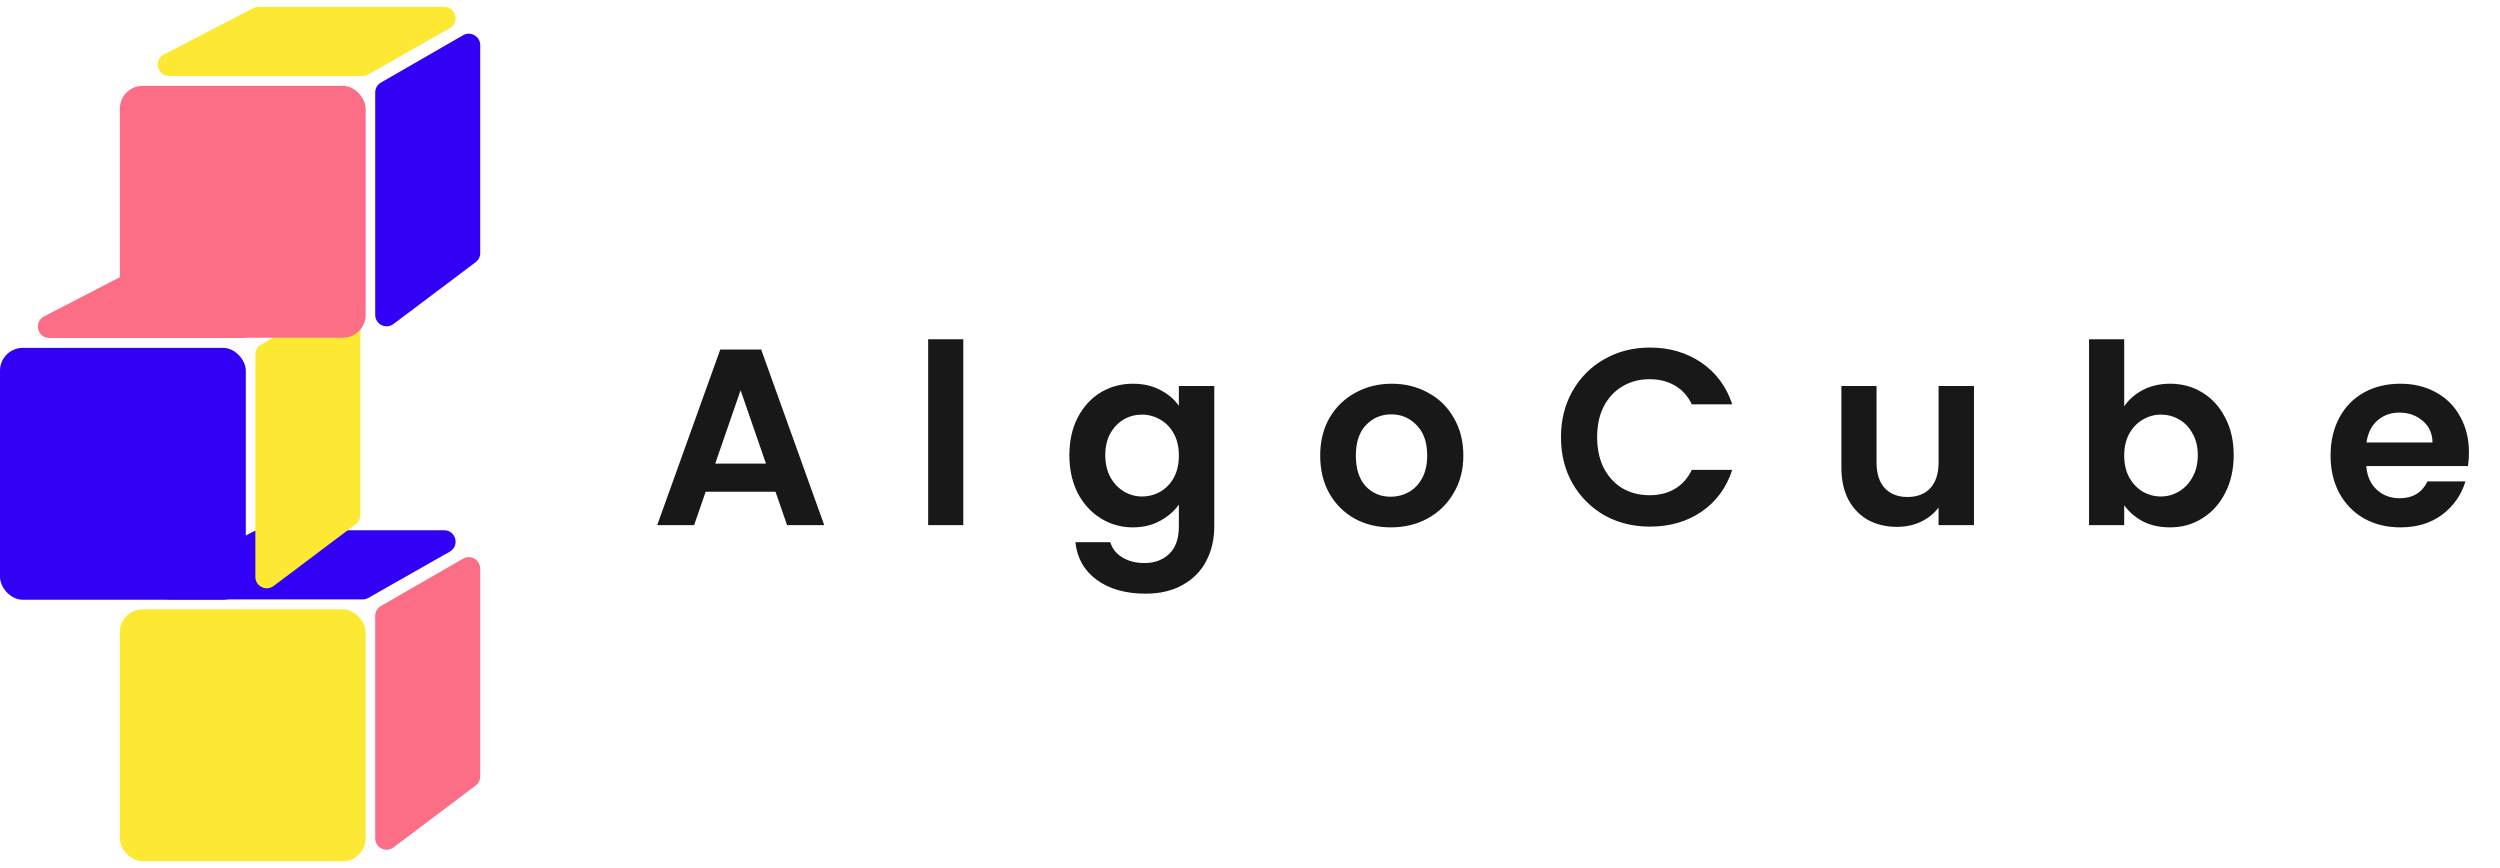 <svg width="219" height="76" viewBox="0 0 219 76" fill="none" xmlns="http://www.w3.org/2000/svg">
<path d="M22.199 46.564C22.341 46.491 22.498 46.453 22.658 46.453H38.908C39.935 46.453 40.295 47.815 39.402 48.322L32.261 52.379C32.11 52.465 31.94 52.51 31.767 52.51H14.817C13.769 52.51 13.427 51.103 14.357 50.621L22.199 46.564Z" fill="#3100F5"/>
<path d="M32.867 53.953C32.867 53.595 33.058 53.265 33.367 53.086L40.566 48.939C41.232 48.555 42.065 49.036 42.065 49.805V68.018C42.065 68.332 41.917 68.628 41.666 68.817L34.468 74.234C33.809 74.73 32.867 74.26 32.867 73.436V53.953Z" fill="#FC6E86"/>
<rect x="10.498" y="53.375" width="21.532" height="22.065" rx="2" fill="#FDE933"/>
<path d="M11.701 23.662C11.843 23.588 12 23.55 12.16 23.55H28.41C29.437 23.55 29.797 24.912 28.904 25.419L21.763 29.476C21.613 29.562 21.442 29.607 21.269 29.607H4.319C3.271 29.607 2.929 28.2 3.859 27.719L11.701 23.662Z" fill="#FC6E86"/>
<path d="M22.369 31.05C22.369 30.692 22.56 30.362 22.869 30.184L30.068 26.036C30.734 25.652 31.567 26.133 31.567 26.903V45.116C31.567 45.43 31.419 45.726 31.168 45.915L23.97 51.332C23.311 51.828 22.369 51.358 22.369 50.533V31.05Z" fill="#FDE933"/>
<rect y="30.472" width="21.532" height="22.065" rx="2" fill="#3100F5"/>
<path d="M22.2 0.712C22.342 0.638 22.5 0.6 22.66 0.6H38.91C39.936 0.6 40.296 1.962 39.404 2.469L32.262 6.526C32.112 6.612 31.942 6.657 31.768 6.657H14.818C13.77 6.657 13.428 5.25 14.359 4.769L22.2 0.712Z" fill="#FDE933"/>
<path d="M32.869 8.1C32.869 7.743 33.06 7.412 33.369 7.234L40.568 3.086C41.234 2.702 42.067 3.183 42.067 3.953V22.166C42.067 22.48 41.919 22.776 41.668 22.965L34.47 28.382C33.811 28.878 32.869 28.408 32.869 27.583V8.1Z" fill="#3100F5"/>
<rect x="10.5" y="7.522" width="21.532" height="22.065" rx="2" fill="#FC6E86"/>
<path d="M67.934 43.074H61.818L60.806 46H57.572L63.094 30.622H66.68L72.202 46H68.946L67.934 43.074ZM67.098 40.61L64.876 34.186L62.654 40.61H67.098ZM84.386 29.72V46H81.306V29.72H84.386ZM99.243 33.614C100.152 33.614 100.952 33.797 101.641 34.164C102.33 34.516 102.873 34.978 103.269 35.55V33.812H106.371V46.088C106.371 47.217 106.144 48.222 105.689 49.102C105.234 49.997 104.552 50.701 103.643 51.214C102.734 51.742 101.634 52.006 100.343 52.006C98.612 52.006 97.19 51.603 96.075 50.796C94.975 49.989 94.352 48.889 94.205 47.496H97.263C97.424 48.053 97.769 48.493 98.297 48.816C98.84 49.153 99.492 49.322 100.255 49.322C101.15 49.322 101.876 49.051 102.433 48.508C102.99 47.98 103.269 47.173 103.269 46.088V44.196C102.873 44.768 102.323 45.245 101.619 45.626C100.93 46.007 100.138 46.198 99.243 46.198C98.216 46.198 97.278 45.934 96.427 45.406C95.576 44.878 94.902 44.137 94.403 43.184C93.919 42.216 93.677 41.109 93.677 39.862C93.677 38.63 93.919 37.537 94.403 36.584C94.902 35.631 95.569 34.897 96.405 34.384C97.256 33.871 98.202 33.614 99.243 33.614ZM103.269 39.906C103.269 39.158 103.122 38.52 102.829 37.992C102.536 37.449 102.14 37.039 101.641 36.76C101.142 36.467 100.607 36.32 100.035 36.32C99.463 36.32 98.935 36.459 98.451 36.738C97.967 37.017 97.571 37.427 97.263 37.97C96.97 38.498 96.823 39.129 96.823 39.862C96.823 40.595 96.97 41.241 97.263 41.798C97.571 42.341 97.967 42.759 98.451 43.052C98.95 43.345 99.478 43.492 100.035 43.492C100.607 43.492 101.142 43.353 101.641 43.074C102.14 42.781 102.536 42.37 102.829 41.842C103.122 41.299 103.269 40.654 103.269 39.906ZM121.831 46.198C120.658 46.198 119.602 45.941 118.663 45.428C117.725 44.9 116.984 44.159 116.441 43.206C115.913 42.253 115.649 41.153 115.649 39.906C115.649 38.659 115.921 37.559 116.463 36.606C117.021 35.653 117.776 34.919 118.729 34.406C119.683 33.878 120.746 33.614 121.919 33.614C123.093 33.614 124.156 33.878 125.109 34.406C126.063 34.919 126.811 35.653 127.353 36.606C127.911 37.559 128.189 38.659 128.189 39.906C128.189 41.153 127.903 42.253 127.331 43.206C126.774 44.159 126.011 44.9 125.043 45.428C124.09 45.941 123.019 46.198 121.831 46.198ZM121.831 43.514C122.389 43.514 122.909 43.382 123.393 43.118C123.892 42.839 124.288 42.429 124.581 41.886C124.875 41.343 125.021 40.683 125.021 39.906C125.021 38.747 124.713 37.86 124.097 37.244C123.496 36.613 122.755 36.298 121.875 36.298C120.995 36.298 120.255 36.613 119.653 37.244C119.067 37.86 118.773 38.747 118.773 39.906C118.773 41.065 119.059 41.959 119.631 42.59C120.218 43.206 120.951 43.514 121.831 43.514ZM136.741 38.3C136.741 36.789 137.078 35.44 137.753 34.252C138.442 33.049 139.373 32.118 140.547 31.458C141.735 30.783 143.062 30.446 144.529 30.446C146.245 30.446 147.748 30.886 149.039 31.766C150.329 32.646 151.231 33.863 151.745 35.418H148.203C147.851 34.685 147.352 34.135 146.707 33.768C146.076 33.401 145.343 33.218 144.507 33.218C143.612 33.218 142.813 33.431 142.109 33.856C141.419 34.267 140.877 34.853 140.481 35.616C140.099 36.379 139.909 37.273 139.909 38.3C139.909 39.312 140.099 40.207 140.481 40.984C140.877 41.747 141.419 42.341 142.109 42.766C142.813 43.177 143.612 43.382 144.507 43.382C145.343 43.382 146.076 43.199 146.707 42.832C147.352 42.451 147.851 41.893 148.203 41.16H151.745C151.231 42.729 150.329 43.954 149.039 44.834C147.763 45.699 146.259 46.132 144.529 46.132C143.062 46.132 141.735 45.802 140.547 45.142C139.373 44.467 138.442 43.536 137.753 42.348C137.078 41.16 136.741 39.811 136.741 38.3ZM172.921 33.812V46H169.819V44.46C169.423 44.988 168.903 45.406 168.257 45.714C167.627 46.007 166.937 46.154 166.189 46.154C165.236 46.154 164.393 45.956 163.659 45.56C162.926 45.149 162.347 44.555 161.921 43.778C161.511 42.986 161.305 42.047 161.305 40.962V33.812H164.385V40.522C164.385 41.49 164.627 42.238 165.111 42.766C165.595 43.279 166.255 43.536 167.091 43.536C167.942 43.536 168.609 43.279 169.093 42.766C169.577 42.238 169.819 41.49 169.819 40.522V33.812H172.921ZM186.08 35.594C186.476 35.007 187.019 34.531 187.708 34.164C188.412 33.797 189.212 33.614 190.106 33.614C191.148 33.614 192.086 33.871 192.922 34.384C193.773 34.897 194.44 35.631 194.924 36.584C195.423 37.523 195.672 38.615 195.672 39.862C195.672 41.109 195.423 42.216 194.924 43.184C194.44 44.137 193.773 44.878 192.922 45.406C192.086 45.934 191.148 46.198 190.106 46.198C189.197 46.198 188.398 46.022 187.708 45.67C187.034 45.303 186.491 44.834 186.08 44.262V46H183V29.72H186.08V35.594ZM192.526 39.862C192.526 39.129 192.372 38.498 192.064 37.97C191.771 37.427 191.375 37.017 190.876 36.738C190.392 36.459 189.864 36.32 189.292 36.32C188.735 36.32 188.207 36.467 187.708 36.76C187.224 37.039 186.828 37.449 186.52 37.992C186.227 38.535 186.08 39.173 186.08 39.906C186.08 40.639 186.227 41.277 186.52 41.82C186.828 42.363 187.224 42.781 187.708 43.074C188.207 43.353 188.735 43.492 189.292 43.492C189.864 43.492 190.392 43.345 190.876 43.052C191.375 42.759 191.771 42.341 192.064 41.798C192.372 41.255 192.526 40.61 192.526 39.862ZM216.28 39.642C216.28 40.082 216.251 40.478 216.192 40.83H207.282C207.356 41.71 207.664 42.399 208.206 42.898C208.749 43.397 209.416 43.646 210.208 43.646C211.352 43.646 212.166 43.155 212.65 42.172H215.972C215.62 43.345 214.946 44.313 213.948 45.076C212.951 45.824 211.726 46.198 210.274 46.198C209.101 46.198 208.045 45.941 207.106 45.428C206.182 44.9 205.456 44.159 204.928 43.206C204.415 42.253 204.158 41.153 204.158 39.906C204.158 38.645 204.415 37.537 204.928 36.584C205.442 35.631 206.16 34.897 207.084 34.384C208.008 33.871 209.072 33.614 210.274 33.614C211.433 33.614 212.467 33.863 213.376 34.362C214.3 34.861 215.012 35.572 215.51 36.496C216.024 37.405 216.28 38.454 216.28 39.642ZM213.09 38.762C213.076 37.97 212.79 37.339 212.232 36.87C211.675 36.386 210.993 36.144 210.186 36.144C209.424 36.144 208.778 36.379 208.25 36.848C207.737 37.303 207.422 37.941 207.304 38.762H213.09Z" fill="#181818"/>
</svg>
